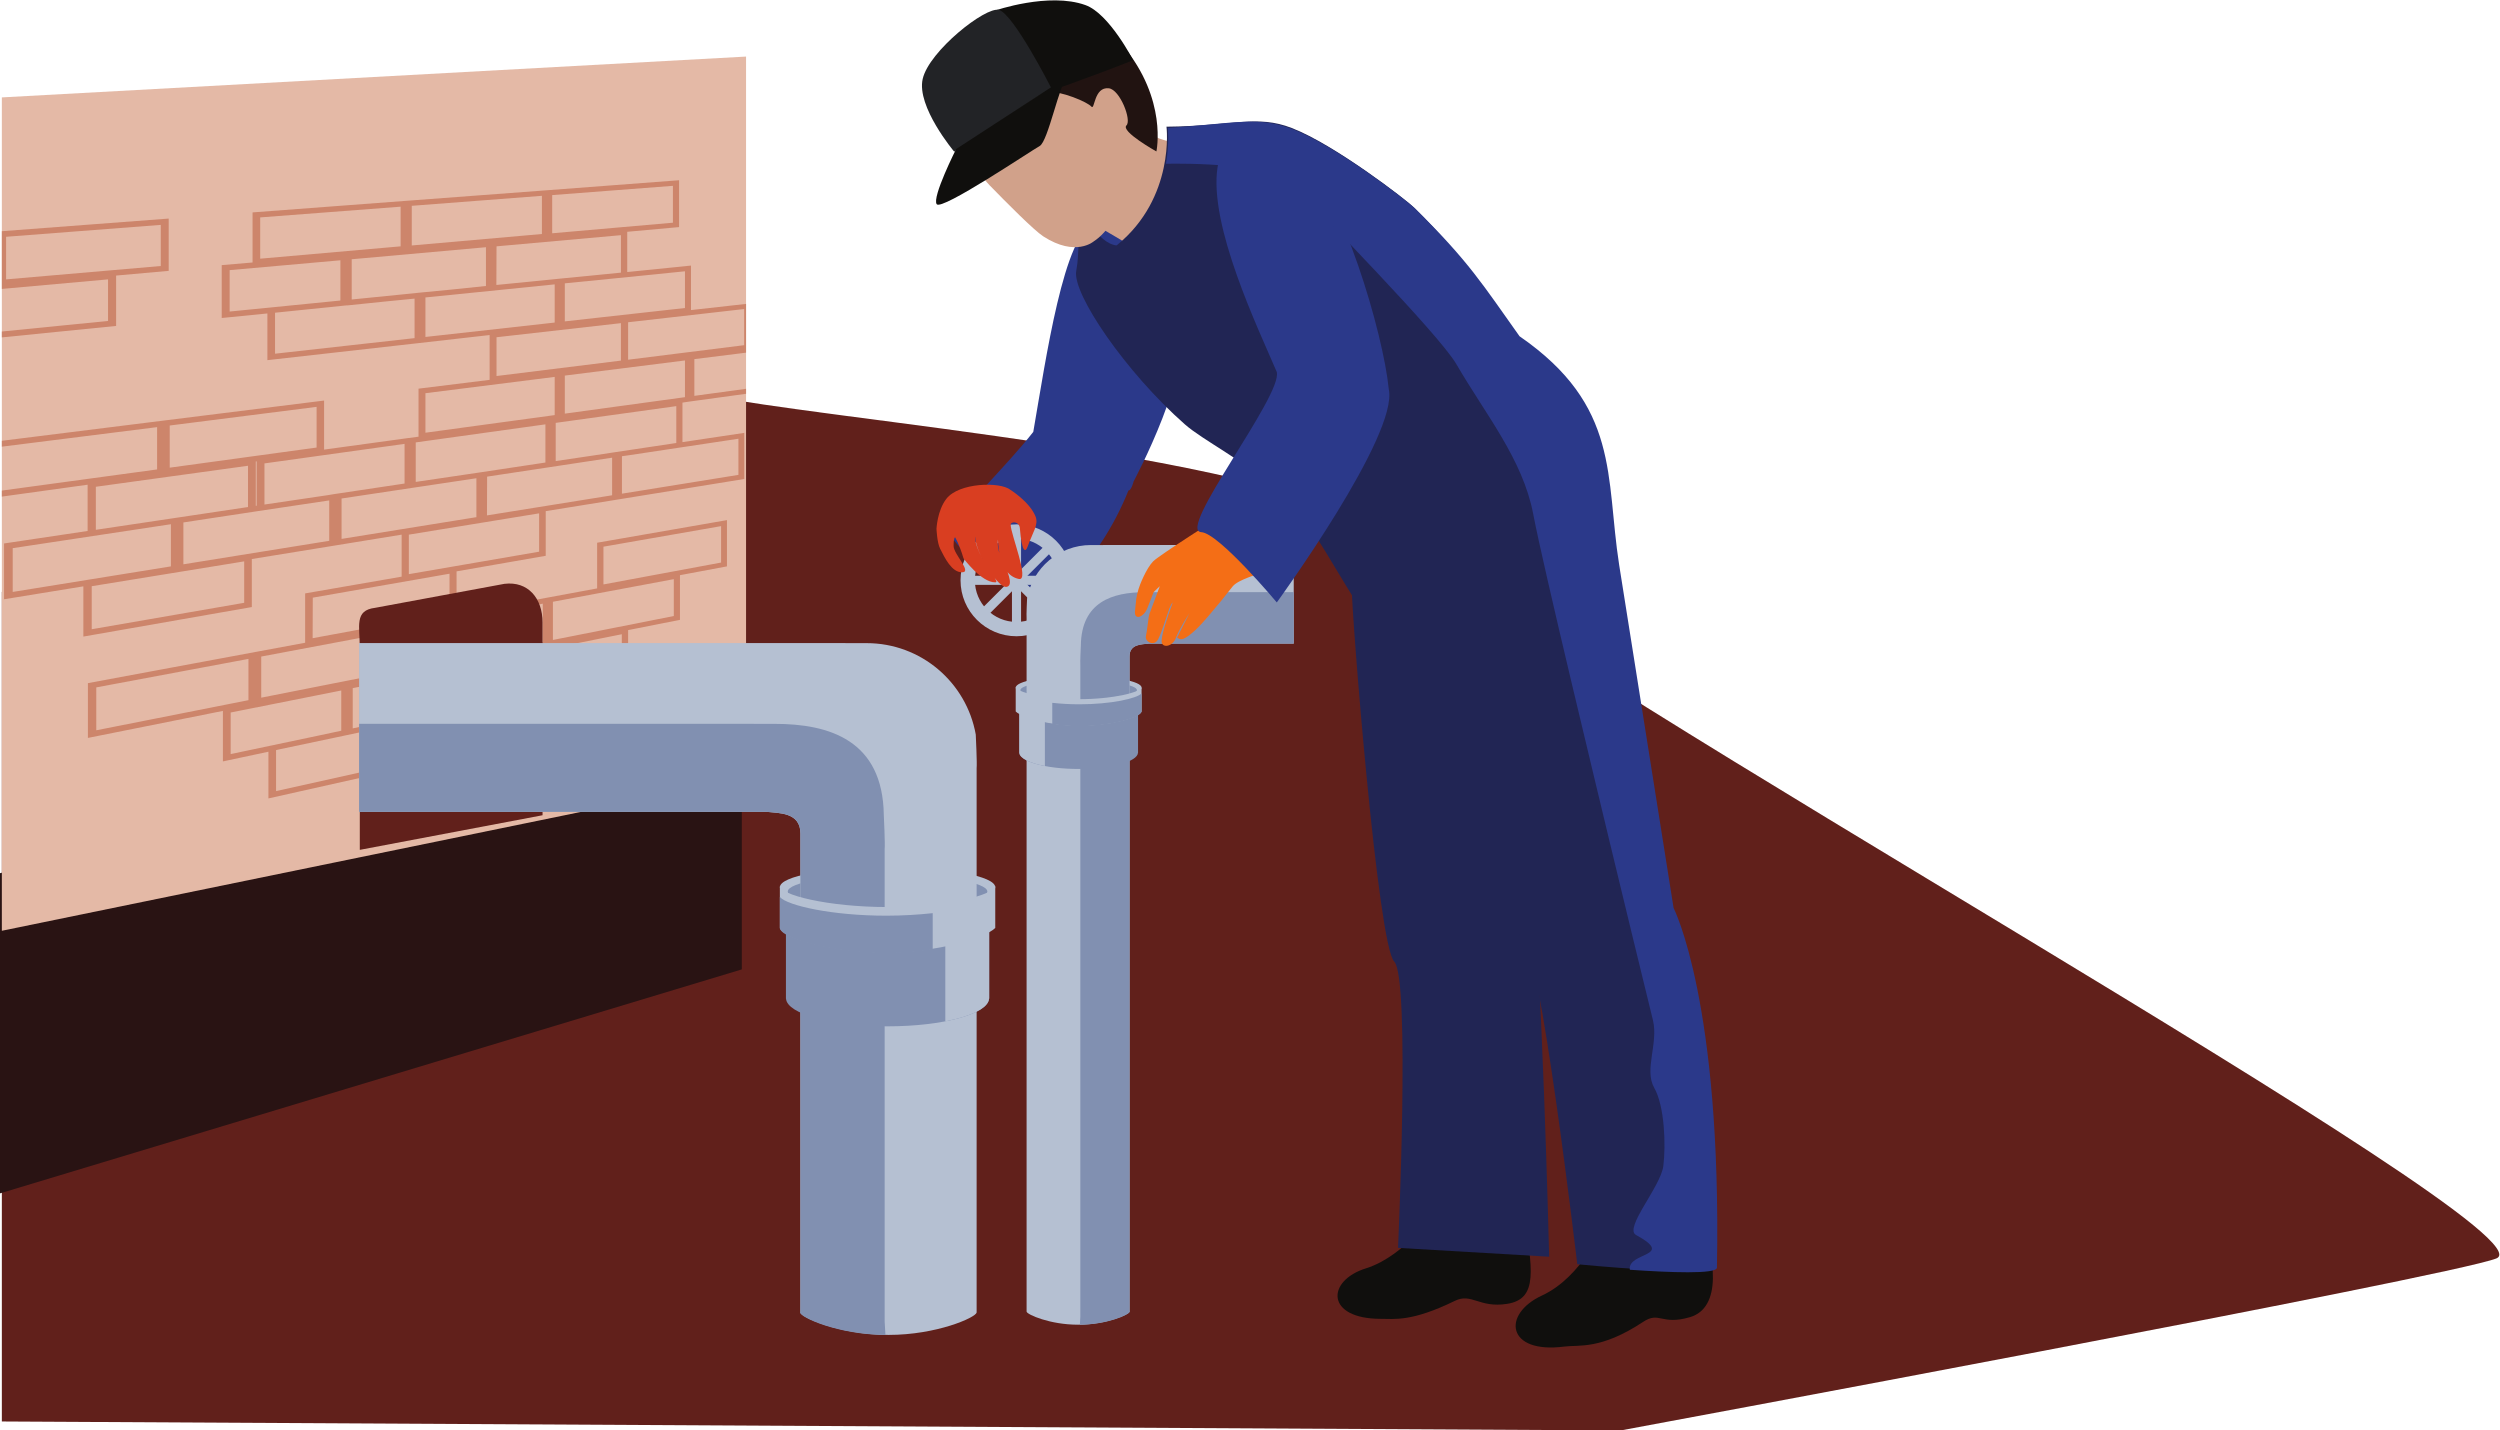 <?xml version="1.0" encoding="UTF-8" standalone="no"?>
<svg
   xmlns:dc="http://purl.org/dc/elements/1.1/"
   xmlns:cc="http://creativecommons.org/ns#"
   xmlns:rdf="http://www.w3.org/1999/02/22-rdf-syntax-ns#"
   xmlns:svg="http://www.w3.org/2000/svg"
   xmlns="http://www.w3.org/2000/svg"
   xmlns:sodipodi="http://sodipodi.sourceforge.net/DTD/sodipodi-0.dtd"
   xmlns:inkscape="http://www.inkscape.org/namespaces/inkscape"
   width="204.204"
   height="116.839"
   viewBox="0 0 204.204 116.839"
   version="1.1"
   id="SVGRoot"
   sodipodi:docname="13.svg"
   inkscape:version="1.0.1 (0767f8302a, 2020-10-17)">
  <defs
     id="defs38904" />
  <sodipodi:namedview
     id="base"
     pagecolor="#ffffff"
     bordercolor="#666666"
     borderopacity="1.0"
     inkscape:pageopacity="0.0"
     inkscape:pageshadow="2"
     inkscape:zoom="0.35"
     inkscape:cx="416.38748"
     inkscape:cy="315.5623"
     inkscape:document-units="px"
     inkscape:current-layer="layer1"
     inkscape:document-rotation="0"
     showgrid="false"
     inkscape:window-width="1366"
     inkscape:window-height="681"
     inkscape:window-x="0"
     inkscape:window-y="57"
     inkscape:window-maximized="0" />
  <g
     inkscape:label="Layer 1"
     inkscape:groupmode="layer"
     id="layer1"
     transform="translate(16.387,-244.438)">
    <g
       id="g21080"
       transform="matrix(1.333,0,0,-1.333,-33.956,366.809)">
      <path
         d="m 58.005,67.329 c 9.342,-1.647 37.566,-3.843 43.065,-9.891 5.499,-6.048 69.066,-41.157 65.079,-42.75 C 163.395,13.59 112.491,4.149 112.491,4.149 L 13.293,4.698 V 55.53 l 44.712,11.799"
         style="fill:#61201b;fill-opacity:1;fill-rule:nonzero;stroke:none;stroke-width:0.1"
         id="path11559" />
      <path
         d="m 85.435,72.221 c -0.982,2.911 -4.122,6.141 -5.183,5.873 C 78.383,77.618 77.27,69.79 76.496,65.338 75.013,63.423 71.834,60.3 71.4,59.433 c -0.478,-0.957 4.865,-4.906 6.78,-3.59 1.732,1.191 3.314,3.793 4.146,5.903 0.18,-0.009 0.319,0.558 0.319,0.558 0,0 3.775,7.008 2.79,9.917"
         style="fill:#2b398a;fill-opacity:1;fill-rule:nonzero;stroke:none;stroke-width:0.1"
         id="path11561" />
      <path
         d="M 58.635,49.941 V 32.4 L 13.176,18.675 v 19.62 l 45.459,11.646"
         style="fill:#291313;fill-opacity:1;fill-rule:nonzero;stroke:none;stroke-width:0.1"
         id="path11563" />
      <path
         d="M 109.692,6.345 V 6.507 6.345"
         style="fill:#5b1d1a;fill-opacity:1;fill-rule:nonzero;stroke:none;stroke-width:0.1"
         id="path11565" />
      <path
         d="M 13.293,34.767 58.896,44.127 V 88.335 L 13.293,85.833 v -51.066"
         style="fill:#e4b9a6;fill-opacity:1;fill-rule:nonzero;stroke:none;stroke-width:0.1"
         id="path11567" />
      <path
         d="m 29.628,42.876 v 2.862 l -2.79,-0.594 v 3.096 L 18.567,46.584 v 3.357 l 10.305,1.917 3.006,0.558 v 3.024 l 5.913,1.026 v 2.574 l -4.14,-0.675 -5.04,-0.819 v -2.943 l -10.323,-1.809 v 3.078 L 13.428,55.08 V 58.5 l 5.121,0.765 V 62.1 L 13.293,61.371 v 0.369 l 9.513,1.296 v 2.592 L 13.293,64.431 v 0.36 l 10.008,1.251 9.738,1.215 v -3.006 l 5.175,0.711 0.612,0.081 v 2.943 l 4.356,0.54 v 2.745 L 38.826,70.776 29.565,69.732 v 2.862 L 26.766,72.315 v 3.24 l 1.89,0.162 v 3.069 l 9.315,0.702 8.631,0.648 8.19,0.621 V 77.886 L 51.615,77.598 v -2.466 l 3.906,0.396 v -2.727 l 3.375,0.378 V 70.191 l -3.168,-0.396 v -2.25 l 3.168,0.432 V 67.671 L 55.359,67.185 54.999,67.131 v -2.421 l 3.789,0.567 V 62.451 L 51.084,61.2 46.62,60.48 v -2.736 L 41.157,56.79 v -2.646 l 5.508,1.026 3.105,0.576 v 2.799 l 7.956,1.386 v -2.835 l -2.88,-0.54 v -2.736 l -3.177,-0.63 v -2.466 l 3.906,0.819 v -2.862 l -7.947,-1.782 -8.559,-1.908 -9.441,-2.115 m 9.009,4.77 L 35.235,46.926 34.344,46.737 30.375,45.9 30.096,45.837 v -2.511 l 8.541,1.899 v 2.421 m 8.586,1.818 -1.287,-0.27 -2.691,-0.567 -3.933,-0.837 v -2.412 l 7.911,1.755 v 2.331 m -13.131,0.027 -6.777,-1.35 v -2.547 l 5.256,1.107 1.521,0.324 v 2.466 m -5.688,1.935 -9.324,-1.746 V 47.052 l 9.324,1.845 v 2.529 m 14.607,-0.144 -8.217,-1.647 v -2.466 l 4.275,0.9 3.942,0.828 v 2.385 m 4.842,-1.683 V 47.268 l 7.344,1.638 v 2.25 l -7.335,-1.557 h -0.009 m 3.429,3.339 -7.623,-1.53 V 49.041 l 3.789,0.792 3.834,0.81 v 2.295 M 37.791,53.19 29.187,51.57 V 49.05 l 8.604,1.701 v 2.439 m 8.649,1.62 -7.965,-1.494 v -2.43 l 7.965,1.575 v 2.349 m 8.028,1.503 -7.407,-1.386 v -2.34 l 7.407,1.467 v 2.259 m -13.743,0.333 -8.379,-1.467 -0.009,-2.484 8.388,1.548 v 2.403 M 28.143,57.402 18.801,55.881 v -2.637 l 9.342,1.62 v 2.538 m -4.491,2.277 -9.693,-1.467 v -2.682 l 9.693,1.566 v 2.583 M 57.366,59.562 50.157,58.302 v -2.313 l 7.209,1.341 v 2.232 M 46.215,60.345 38.232,59.04 v -2.421 l 7.983,1.377 v 2.349 m -12.861,0.792 -4.446,-0.666 -0.054,-0.009 -2.727,-0.414 -1.71,-0.261 v -2.565 l 8.937,1.44 v 2.475 m 9.018,1.359 -3.96,-0.594 -4.302,-0.648 v -2.475 l 8.262,1.332 v 2.385 M 28.377,63.261 19.053,61.974 v -2.637 l 4.878,0.729 4.446,0.666 v 2.529 m 22.311,0.495 -3.852,-0.585 -3.807,-0.576 -0.009,-2.376 7.668,1.233 v 2.304 m -21.78,-0.225 -0.054,-0.009 v -2.718 l 0.054,0.009 v 2.718 m 9.063,1.071 -8.586,-1.197 v -2.52 l 3.888,0.576 0.378,0.063 4.32,0.648 v 2.43 m 20.457,0.315 -6.687,-1.008 -0.45,-0.063 v -2.295 l 7.137,1.152 v 2.214 M 46.602,65.799 38.655,64.692 v -2.421 l 3.951,0.585 3.996,0.603 v 2.34 m -14.022,1.071 -9,-1.143 v -2.583 l 9,1.233 v 2.493 m 22.041,0.045 -7.389,-1.026 v -2.34 l 2.25,0.333 1.422,0.216 3.717,0.558 v 2.259 m -7.452,1.791 -7.92,-0.999 v -2.421 l 7.92,1.08 v 2.34 m 7.983,1.008 -7.362,-0.927 v -2.331 l 7.362,1.008 v 2.25 M 51.228,72 43.605,71.136 v -2.376 l 7.623,0.945 V 72 m 7.551,0.864 -7.11,-0.81 V 69.759 l 7.11,0.891 v 2.214 m -24.363,0.225 -4.383,-0.45 v -2.511 l 8.55,0.954 v 2.421 l -1.917,-0.189 -2.178,-0.225 H 34.416 M 47.169,74.376 43.182,73.971 39.249,73.575 v -2.421 l 7.92,0.882 v 2.34 m 7.983,0.801 -4.284,-0.432 -3.078,-0.306 v -2.331 l 7.362,0.819 v 2.25 M 34.038,75.852 27.252,75.249 v -2.538 l 6.786,0.675 v 2.466 m 8.919,0.801 -8.226,-0.738 v -2.466 l 4.284,0.432 1.773,0.171 2.169,0.225 v 2.376 m 8.271,0.738 -7.623,-0.684 -0.009,-2.367 3.978,0.396 3.654,0.36 v 2.295 m -13.5,1.746 -8.604,-0.657 v -2.529 l 8.604,0.756 v 2.43 m 8.658,0.666 -7.974,-0.612 v -2.43 l 7.974,0.702 v 2.34 m 8.028,0.612 -7.398,-0.567 v -2.34 l 7.398,0.648 v 2.259"
         style="fill:#cd856b;fill-opacity:1;fill-rule:nonzero;stroke:none;stroke-width:0.1"
         id="path11569" />
      <path
         d="m 13.293,71.127 v 0.36 l 6.507,0.648 v 2.547 l -6.507,-0.585 v 3.537 l 10.224,0.774 V 75.204 L 20.295,74.916 V 71.829 L 13.293,71.127 m 9.738,6.894 -9.477,-0.729 V 74.682 l 9.477,0.819 v 2.52"
         style="fill:#cd856b;fill-opacity:1;fill-rule:nonzero;stroke:none;stroke-width:0.1"
         id="path11571" />
      <path
         d="m 46.426,53.656 c 0,1.484 -0.889,2.545 -2.336,2.37 L 36.166,54.556 C 34.88,54.402 35.227,53.446 35.227,52.08 V 39.725 l 11.199,2.121 v 11.81"
         style="fill:#61201b;fill-opacity:1;fill-rule:nonzero;stroke:none;stroke-width:0.1"
         id="path11573" />
      <path
         d="m 74.165,37.435 c 0,-0.679 -2.954,-1.228 -6.598,-1.228 -3.643,0 -6.599,0.549 -6.599,1.228 0,0.68 2.956,1.23 6.599,1.23 3.644,0 6.598,-0.55 6.598,-1.23"
         style="fill:#b5c0d2;fill-opacity:1;fill-rule:nonzero;stroke:none;stroke-width:0.1"
         id="path11575" />
      <path
         d="m 73.681,37.167 c 0,-0.568 -2.739,-1.027 -6.115,-1.027 -3.377,0 -6.115,0.459 -6.115,1.027 0,0.567 2.738,1.028 6.115,1.028 3.376,0 6.115,-0.461 6.115,-1.028"
         style="fill:#8190b1;fill-opacity:1;fill-rule:nonzero;stroke:none;stroke-width:0.1"
         id="path11577" />
      <path
         d="m 72.971,46.793 c -0.568,3.182 -3.344,5.599 -6.689,5.599 h -1.276 l -0.037,0.003 H 35.184 V 42.051 h 25.016 c 0.696,-0.083 2.029,-0.016 2.027,-1.318 V 11.369 h 0.006 c 0.047,-0.3 2.442,-1.367 5.393,-1.367 2.95,0 5.346,1.067 5.393,1.367 h 0.005 v 33.36 c 0.035,0.282 -0.053,2.064 -0.053,2.064"
         style="fill:#b5c0d2;fill-opacity:1;fill-rule:nonzero;stroke:none;stroke-width:0.1"
         id="path11579" />
      <path
         d="M 67.389,10.814 V 39.782 c 0.035,0.283 -0.052,2.065 -0.052,2.065 -0.058,4.602 -3.345,5.599 -6.689,5.599 H 59.372 L 59.336,47.45 H 35.184 v -5.399 h 25.016 c 0.696,-0.083 2.029,-0.016 2.027,-1.318 V 11.418 l -0.021,-0.041 c 0,-0.297 2.328,-1.364 5.231,-1.375 l -0.048,0.812"
         style="fill:#8190b1;fill-opacity:1;fill-rule:nonzero;stroke:none;stroke-width:0.1"
         id="path11581" />
      <path
         d="m 67.566,36.023 c -3.439,0 -6.227,0.029 -6.227,0.567 v -5.984 h 0.006 c 0.061,-0.938 2.821,-1.695 6.221,-1.695 3.399,0 6.158,0.757 6.22,1.695 h 0.008 v 6.396 c 0,-0.538 -2.788,-0.979 -6.227,-0.979"
         style="fill:#8190b1;fill-opacity:1;fill-rule:nonzero;stroke:none;stroke-width:0.1"
         id="path11583" />
      <path
         d="m 73.786,30.606 h 0.008 v 4.908 H 71.105 V 29.218 c 1.591,0.307 2.644,0.813 2.681,1.388"
         style="fill:#b5c0d2;fill-opacity:1;fill-rule:nonzero;stroke:none;stroke-width:0.1"
         id="path11585" />
      <path
         d="m 74.166,34.938 v 2.607 c 0,-0.589 -2.965,-1.324 -6.609,-1.324 -3.644,0 -6.643,0.751 -6.59,1.314 v -2.597 c 0.275,-0.704 3.498,-1.499 6.566,-1.499 3.069,0 6.02,0.883 6.634,1.499"
         style="fill:#b5c0d2;fill-opacity:1;fill-rule:nonzero;stroke:none;stroke-width:0.1"
         id="path11587" />
      <path
         d="m 60.967,36.836 v -1.942 c 0.275,-0.704 3.497,-1.5 6.566,-1.5 0.968,0 1.924,0.089 2.8,0.23 v 2.222 C 69.468,35.752 68.502,35.691 67.481,35.691 c -3.289,0 -6.048,0.612 -6.514,1.145"
         style="fill:#8190b1;fill-opacity:1;fill-rule:nonzero;stroke:none;stroke-width:0.1"
         id="path11589" />
      <path
         d="m 75.42,49.664 c 0,-0.397 1.726,-0.719 3.856,-0.719 2.131,0 3.856,0.322 3.856,0.719 0,0.396 -1.726,0.717 -3.856,0.717 -2.129,0 -3.856,-0.321 -3.856,-0.717"
         style="fill:#b5c0d2;fill-opacity:1;fill-rule:nonzero;stroke:none;stroke-width:0.1"
         id="path11591" />
      <path
         d="m 75.703,49.507 c 0,-0.333 1.6,-0.602 3.572,-0.602 1.973,0 3.574,0.269 3.574,0.602 0,0.33 -1.6,0.6 -3.574,0.6 -1.973,0 -3.572,-0.27 -3.572,-0.6"
         style="fill:#8190b1;fill-opacity:1;fill-rule:nonzero;stroke:none;stroke-width:0.1"
         id="path11593" />
      <path
         d="m 76.117,55.13 c 0.333,1.861 1.955,3.273 3.909,3.273 h 0.746 l 0.021,0.003 H 92.456 V 52.362 H 83.58 C 83.174,52.313 82.394,52.351 82.395,51.591 V 11.424 h -0.004 c -0.027,-0.172 -1.428,-0.796 -3.151,-0.796 -1.725,0 -3.123,0.624 -3.151,0.796 h -0.003 v 42.5 c -0.02,0.167 0.03,1.206 0.03,1.206"
         style="fill:#b5c0d2;fill-opacity:1;fill-rule:nonzero;stroke:none;stroke-width:0.1"
         id="path11595" />
      <path
         d="m 79.379,11.101 v 39.934 c -0.02,0.167 0.031,1.206 0.031,1.206 0.034,2.688 1.954,3.271 3.909,3.271 h 0.746 l 0.021,0.003 h 8.37 V 52.362 H 83.58 C 83.174,52.313 82.394,52.351 82.395,51.591 V 11.457 l 0.013,-0.027 c 0,-0.173 -1.36,-0.796 -3.057,-0.802 l 0.027,0.473"
         style="fill:#8190b1;fill-opacity:1;fill-rule:nonzero;stroke:none;stroke-width:0.1"
         id="path11597" />
      <path
         d="m 75.638,49.411 v -3.74 h 0.003 c 0.037,-0.547 1.648,-0.989 3.635,-0.989 1.987,0 3.6,0.442 3.636,0.989 h 0.003 v 3.499 c 0,-0.314 -1.629,-0.333 -3.639,-0.333 -2.009,0 -3.638,0.259 -3.638,0.574"
         style="fill:#8190b1;fill-opacity:1;fill-rule:nonzero;stroke:none;stroke-width:0.1"
         id="path11599" />
      <path
         d="m 75.641,45.671 h -0.003 v 2.871 h 1.569 v -3.679 c -0.93,0.179 -1.546,0.474 -1.567,0.808"
         style="fill:#b5c0d2;fill-opacity:1;fill-rule:nonzero;stroke:none;stroke-width:0.1"
         id="path11601" />
      <path
         d="m 79.297,47.329 c 1.791,0 3.673,0.464 3.835,0.875 v 1.517 c 0.031,-0.329 -1.722,-0.765 -3.852,-0.765 -2.127,0 -3.861,0.426 -3.861,0.772 v -1.524 c 0.358,-0.361 2.083,-0.875 3.878,-0.875"
         style="fill:#b5c0d2;fill-opacity:1;fill-rule:nonzero;stroke:none;stroke-width:0.1"
         id="path11603" />
      <path
         d="m 83.132,49.313 v -1.135 c -0.161,-0.411 -2.043,-0.877 -3.835,-0.877 -0.566,0 -1.125,0.052 -1.637,0.134 v 1.3 c 0.504,-0.057 1.068,-0.091 1.666,-0.091 1.921,0 3.532,0.358 3.805,0.669"
         style="fill:#8190b1;fill-opacity:1;fill-rule:nonzero;stroke:none;stroke-width:0.1"
         id="path11605" />
      <path
         d="m 106.519,17.587 c 0.581,-3.576 0.932,-5.382 -0.989,-5.682 -1.716,-0.27 -2.172,0.691 -3.203,0.183 -2.644,-1.291 -3.692,-1.101 -4.54,-1.101 -3.38,0 -3.349,2.335 -0.896,3.098 2.454,0.77 4.356,3.634 4.356,3.634 l 5.271,-0.132"
         style="fill:#100f0d;fill-opacity:1;fill-rule:nonzero;stroke:none;stroke-width:0.1"
         id="path11607" />
      <path
         d="m 108.108,14.793 c 0,0 -0.468,18.77 -1.101,23.183 0.079,1.218 0.083,2.173 -0.014,2.721 -0.357,1.959 -0.141,7.267 -0.531,12.382 -0.157,2.248 -0.412,4.376 -0.849,6.063 l -0.065,0.055 c -0.491,1.89 -1.192,3.46 -2.208,4.398 -4.312,3.983 -11.17,0.639 -11.17,0.639 1.329,-1.992 3.827,-6.183 3.827,-8.171 0,-1.993 1.619,-22.186 2.616,-23.185 0.996,-0.996 0.233,-17.543 0.233,-17.543 l 9.262,-0.542"
         style="fill:#212554;fill-opacity:1;fill-rule:nonzero;stroke:none;stroke-width:0.1"
         id="path11609" />
      <path
         d="m 117.293,17.405 c 1.041,-2.715 1.405,-5.738 -0.562,-6.316 -1.767,-0.515 -1.856,0.383 -2.871,-0.291 -2.594,-1.717 -3.939,-1.394 -4.824,-1.51 -3.55,-0.462 -3.834,1.993 -1.366,3.13 2.468,1.14 3.757,4.266 3.757,4.266 l 5.866,0.721"
         style="fill:#100f0d;fill-opacity:1;fill-rule:nonzero;stroke:none;stroke-width:0.1"
         id="path11611" />
      <path
         d="m 81.759,87.593 c 0.977,-0.751 0.584,-3.609 2.501,-4.295 1.761,-0.621 1.87,0.306 1.87,0.306 l -1.306,-7.5 c 0,0 -1.519,-0.329 -1.88,0.257 -0.239,0.381 -3.948,2.272 -4.604,2.973 -0.397,0.422 3.419,8.259 3.419,8.259"
         style="fill:#d1a18a;fill-opacity:1;fill-rule:nonzero;stroke:none;stroke-width:0.1"
         id="path11613" />
      <path
         d="m 79.713,78.52 c -0.678,-2.157 -0.34,-1.942 -0.586,-3.327 -0.25,-1.378 3.018,-6.188 6.653,-9.391 1.125,-0.989 3.433,-2.092 6.18,-4.372 1.179,-0.978 3.765,-5.826 4.722,-7.101 0.629,-0.838 2.076,6.68 2.076,6.68 0,0 -1.937,0.428 -5.127,4.358 -3.539,4.364 -9.396,12.29 -11.554,11.459 -1.25,-0.482 -2.364,1.694 -2.364,1.694"
         style="fill:#212554;fill-opacity:1;fill-rule:nonzero;stroke:none;stroke-width:0.1"
         id="path11615" />
      <path
         d="m 115.652,36.242 c 0,0 -5.017,16.875 -4.934,18.327 0.263,4.326 1.456,11.701 -3.263,14.832 -2.233,3.134 -4.346,6.461 -7.641,9.696 -0.476,0.467 -4.829,3.832 -7.479,4.861 -2.146,0.832 -3.549,0.119 -7.677,0.08 0,0 0.545,-4.34 -3.033,-7.256 -0.404,-0.331 2.276,-5.375 4.454,-6.431 2.862,-4.534 16.934,-13.257 17.518,-15.683 0.87,-3.607 1.895,-20.4 2.888,-20.4 0.999,0 3.344,-19.935 3.344,-19.935 0,0 8.464,-0.835 8.479,-0.131 0.302,16.3 -2.656,22.04 -2.656,22.04"
         style="fill:#212554;fill-opacity:1;fill-rule:nonzero;stroke:none;stroke-width:0.1"
         id="path11617" />
      <path
         d="m 71.254,84.773 c 0.018,1.822 1.525,3.92 3.734,5.057 3.169,1.625 6.39,-0.529 7.565,-4.06 1.12,-3.356 -0.697,-7.71 -2.344,-8.752 0.005,0 -1.107,-0.992 -3.103,0.301 -0.562,0.363 -2.273,2.086 -3.276,3.118 -0.842,0.867 -2.874,4.002 -2.576,4.336"
         style="fill:#d1a18a;fill-opacity:1;fill-rule:nonzero;stroke:none;stroke-width:0.1"
         id="path11619" />
      <path
         d="m 73.972,86.837 c 0.537,-0.739 1.938,-0.611 3.129,-0.607 1.192,-0.005 2.721,-0.695 2.951,-0.957 0.221,-0.271 0.146,1.227 1.077,1.117 0.678,-0.081 1.407,-1.954 1.077,-2.273 -0.375,-0.362 1.834,-1.596 1.834,-1.596 0,0 0.7,3.18 -2.054,6.484 -2.76,3.305 -7.007,2.478 -8.154,1.445 -1.664,-1.501 0.14,-3.613 0.14,-3.613"
         style="fill:#211311;fill-opacity:1;fill-rule:nonzero;stroke:none;stroke-width:0.1"
         id="path11621" />
      <path
         d="M 82.616,88.112 C 80.103,87.109 76.861,85.984 76.861,85.984 l -2.725,5.166 c 0,0 3.31,1.149 5.555,0.34 1.461,-0.521 2.925,-3.378 2.925,-3.378"
         style="fill:#100f0d;fill-opacity:1;fill-rule:nonzero;stroke:none;stroke-width:0.1"
         id="path11623" />
      <path
         d="M 77.594,86.412 71.65,82.508 c 0,0 -2.324,2.762 -1.93,4.46 0.39,1.7 3.846,4.437 4.666,4.226 0.9,-0.238 3.208,-4.782 3.208,-4.782"
         style="fill:#222326;fill-opacity:1;fill-rule:nonzero;stroke:none;stroke-width:0.1"
         id="path11625" />
      <path
         d="m 78.59,87.106 c -0.487,-0.394 -1.181,-3.964 -1.702,-4.252 -0.519,-0.284 -6.011,-3.983 -6.31,-3.565 -0.303,0.419 1.191,3.38 1.191,3.38 l 6.82,4.437"
         style="fill:#100f0d;fill-opacity:1;fill-rule:nonzero;stroke:none;stroke-width:0.1"
         id="path11627" />
      <path
         d="m 88.031,60.202 c 0,0 -3.813,-2.42 -4.187,-2.796 -0.421,-0.429 -0.83,-1.451 -0.903,-1.713 -0.164,-0.599 -0.128,-0.534 -0.212,-1.337 -0.062,-0.594 0.528,-0.386 0.749,0.16 0.19,0.458 0.39,1 0.39,1 l 0.382,0.368 c 0,0 -0.575,-1.536 -0.638,-1.705 -0.062,-0.169 -0.149,-1.114 -0.213,-1.354 -0.088,-0.339 0.505,-0.675 0.75,-0.191 0.248,0.482 0.554,1.529 0.679,1.867 0.129,0.334 0.216,0.385 0.216,0.385 -0.346,-0.946 -0.737,-2.103 -0.677,-2.45 0.064,-0.343 0.664,-0.272 0.872,0.289 0.212,0.562 0.823,1.497 0.823,1.497 l -0.754,-1.485 c 0,0 0.172,-0.177 0.41,-0.07 0.377,0.168 0.949,0.722 1.457,1.322 0.744,0.882 0.963,1.14 1.53,1.87 0.353,0.449 1.663,0.756 1.684,0.862 0.3,1.383 -0.891,3.763 -2.359,3.481"
         style="fill:#f46e16;fill-opacity:1;fill-rule:nonzero;stroke:none;stroke-width:0.1"
         id="path11629" />
      <path
         d="m 92.933,82.043 c -2.764,2.167 -4.913,1.001 -5.144,-0.479 -0.559,-3.589 2.511,-9.93 3.629,-12.562 0.355,-1.452 -6.178,-9.723 -4.625,-9.81 1.076,-0.06 4.625,-4.306 4.625,-4.306 0,0 7.496,10.289 6.859,13.081 -0.319,3.348 -2.903,12.163 -5.344,14.076"
         style="fill:#2b398a;fill-opacity:1;fill-rule:nonzero;stroke:none;stroke-width:0.1"
         id="path11631" />
      <path
         d="m 75.467,53.691 c -1.409,0 -2.551,1.144 -2.551,2.551 0,1.409 1.143,2.551 2.551,2.551 1.408,0 2.552,-1.142 2.552,-2.551 0,-1.407 -1.144,-2.551 -2.552,-2.551 z m 0,5.98 c -1.893,0 -3.429,-1.536 -3.429,-3.429 0,-1.893 1.536,-3.428 3.429,-3.428 1.894,0 3.429,1.535 3.429,3.428 0,1.893 -1.535,3.429 -3.429,3.429"
         style="fill:#b5c0d2;fill-opacity:1;fill-rule:nonzero;stroke:none;stroke-width:0.1"
         id="path11633" />
      <path
         d="m 75.747,53.212 h -0.558 v 6.06 h 0.558 v -6.06"
         style="fill:#b5c0d2;fill-opacity:1;fill-rule:nonzero;stroke:none;stroke-width:0.1"
         id="path11635" />
      <path
         d="m 78.498,56.521 v -0.558 h -6.061 v 0.558 h 6.061"
         style="fill:#b5c0d2;fill-opacity:1;fill-rule:nonzero;stroke:none;stroke-width:0.1"
         id="path11637" />
      <path
         d="m 77.807,54.297 -0.394,-0.394 -4.286,4.285 0.395,0.394 4.285,-4.285"
         style="fill:#b5c0d2;fill-opacity:1;fill-rule:nonzero;stroke:none;stroke-width:0.1"
         id="path11639" />
      <path
         d="m 77.415,58.582 0.393,-0.393 -4.286,-4.286 -0.394,0.394 4.287,4.285"
         style="fill:#b5c0d2;fill-opacity:1;fill-rule:nonzero;stroke:none;stroke-width:0.1"
         id="path11641" />
      <path
         d="m 75.087,61.792 c -0.635,0.499 -3.153,0.44 -3.921,-0.561 -0.555,-0.723 -0.601,-1.832 -0.601,-1.832 0,0 0.032,-0.847 0.224,-1.224 0.287,-0.565 0.711,-1.452 1.344,-1.442 0.634,0.004 -0.516,1.1 -0.519,1.606 -0.007,0.507 0.089,0.542 0.089,0.542 0,0 0.256,-0.413 0.519,-1.296 0,0 1.086,-1.476 1.939,-1.468 0.288,0.004 -0.31,0.519 -0.805,1.482 -0.514,1.005 -0.425,1.322 -0.425,1.322 0,0 0.004,-0.454 0.365,-1.2 0.396,-0.829 1.176,-1.952 1.566,-1.881 0.462,0.085 0.035,1.035 -0.338,1.813 -0.226,0.463 -0.221,0.934 -0.197,1.062 0.03,0.159 -0.073,-2.119 1.289,-2.392 0.676,-0.135 -0.503,2.748 -0.505,3.315 -0.004,0.236 0.529,0.228 0.562,-0.199 0.121,-1.501 0.342,-1.512 0.477,-1.133 0.312,0.881 0.677,1.335 0.491,1.83 -0.356,0.912 -1.555,1.656 -1.555,1.656"
         style="fill:#d93e21;fill-opacity:1;fill-rule:nonzero;stroke:none;stroke-width:0.1"
         id="path11643" />
      <path
         d="m 118.388,14.123 c 0.301,16.3 -2.656,22.039 -2.656,22.039 0,0 -3.115,19.601 -3.338,21.039 -0.838,5.383 0.078,9.728 -6.102,13.996 -2.233,3.135 -3.104,4.586 -6.399,7.822 -0.475,0.465 -4.828,3.83 -7.479,4.858 -2.146,0.833 -3.549,0.359 -7.676,0.083 0,0 0.111,-0.921 -0.112,-2.193 1.16,0.021 6.654,0.052 7.908,-1.359 1.276,-1.436 8.816,-9.07 9.891,-10.927 1.754,-3.029 4.067,-5.821 4.704,-9.171 0.638,-3.35 3.907,-16.826 4.705,-20.177 0.799,-3.348 1.995,-8.215 2.633,-10.846 0.346,-1.43 -0.558,-3.032 0.08,-4.147 0.638,-1.116 0.716,-3.51 0.557,-4.786 -0.161,-1.276 -2.429,-3.813 -1.675,-4.227 2.472,-1.354 -0.548,-1.033 -0.376,-2.133 2.41,-0.167 5.326,-0.285 5.335,0.129"
         style="fill:#2b398a;fill-opacity:1;fill-rule:nonzero;stroke:none;stroke-width:0.1"
         id="path11645" />
    </g>
  </g>
</svg>

